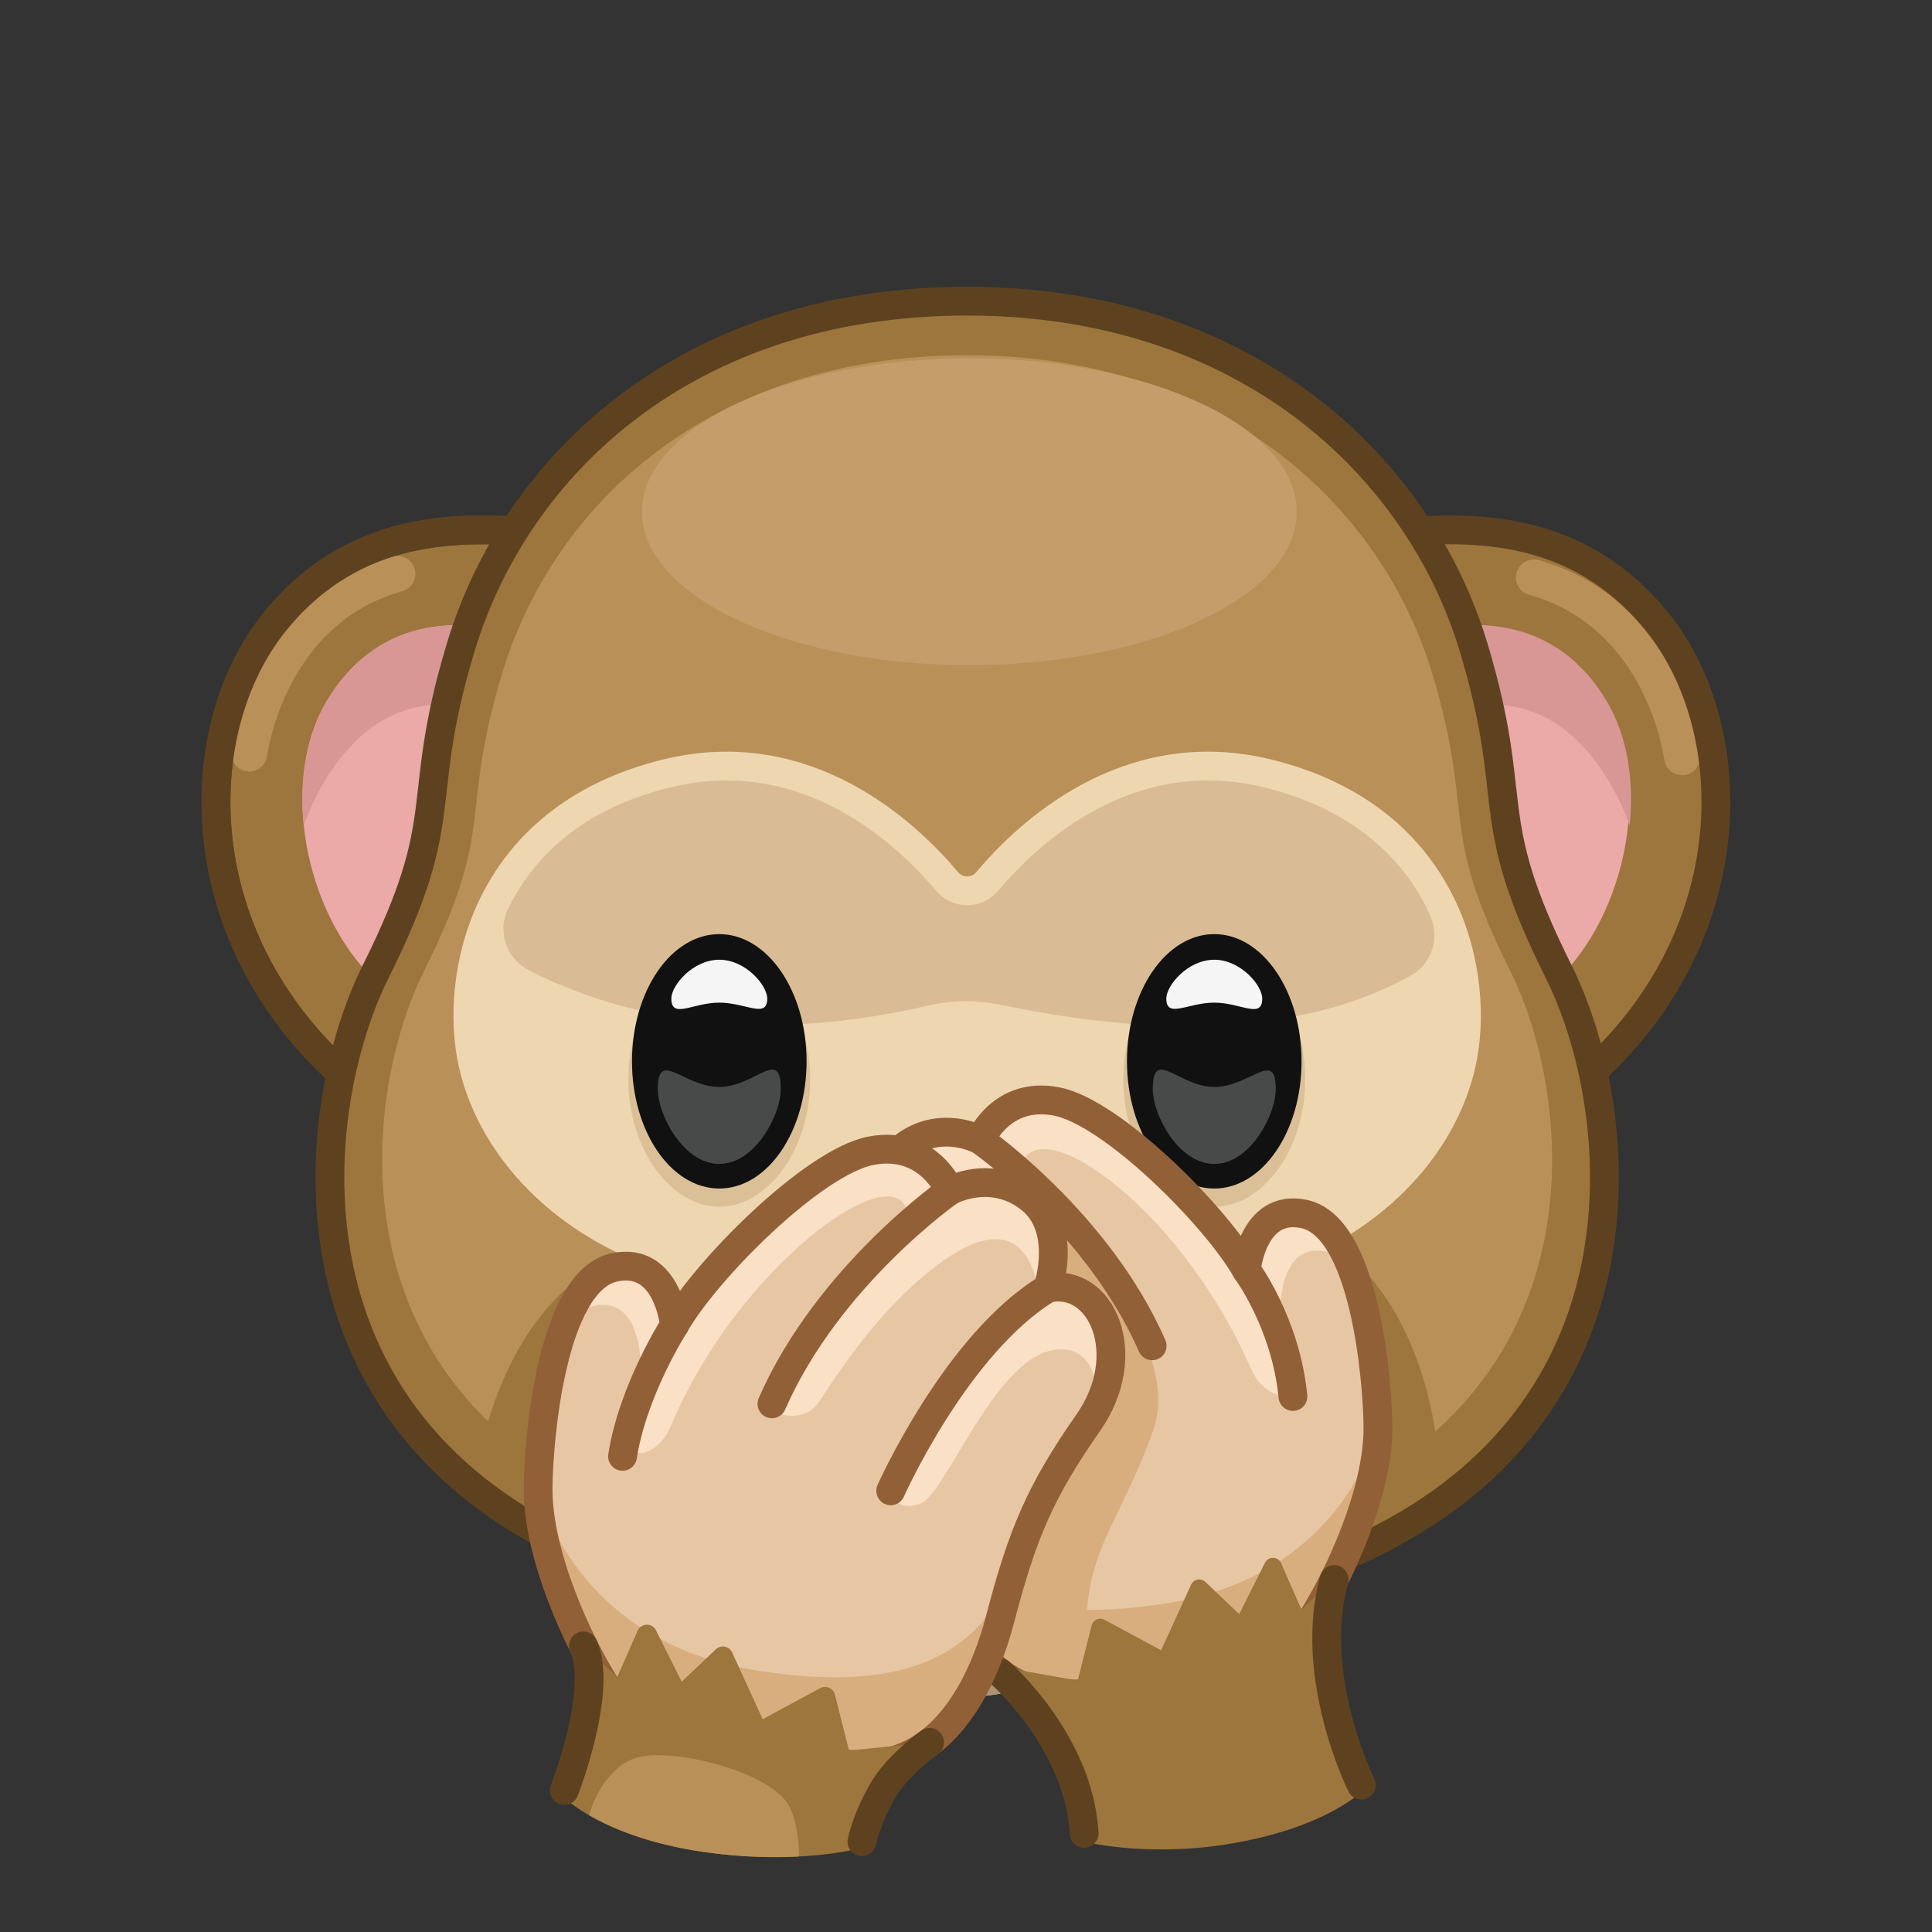 <svg xmlns="http://www.w3.org/2000/svg" xmlns:xlink="http://www.w3.org/1999/xlink" viewBox="0 0 512 512" width="512" height="512" style="width: 100%; height: 100%; transform: translate3d(0,0,0); content-visibility: visible;" preserveAspectRatio="xMidYMid meet"><rect x="0" y="0" width="512" height="512" fill="#333333" stroke="none"/><defs><clipPath id="__lottie_element_2"><rect width="512" height="512" x="0" y="0"></rect></clipPath></defs><g clip-path="url(#__lottie_element_2)"><g style="display: block;" transform="matrix(0.954,0,0,0.954,249.378,282.719)" opacity="1"><g opacity="1" transform="matrix(1,0,0,1,0,0)"><path fill="rgb(156,118,61)" fill-opacity="1" d=" M-113.838,-148.617 C-133.603,-149.922 -162.858,-151.042 -185.03,-123.674 C-209.502,-93.466 -209.973,-34.035 -162.685,5.199 C-113.157,46.291 -58.755,-144.98 -113.838,-148.617z"></path><path stroke-linecap="butt" stroke-linejoin="miter" fill-opacity="0" stroke-miterlimit="10" stroke="rgb(94,66,31)" stroke-opacity="1" stroke-width="8" d=" M-113.838,-148.617 C-133.603,-149.922 -162.858,-151.042 -185.03,-123.674 C-209.502,-93.466 -209.973,-34.035 -162.685,5.199 C-113.157,46.291 -58.755,-144.98 -113.838,-148.617z"></path></g><g opacity="1" transform="matrix(1,0,0,1,0,0)"><path stroke-linecap="round" stroke-linejoin="round" fill-opacity="0" stroke="rgb(186,144,89)" stroke-opacity="1" stroke-width="10" d=" M-192.166,-87.002 C-192.166,-87.002 -187.331,-126.749 -151.012,-136.931"></path></g><g opacity="1" transform="matrix(1,0,0,1,0,0)"><path stroke-linecap="butt" stroke-linejoin="miter" fill-opacity="0" stroke-miterlimit="10" stroke="rgb(94,66,31)" stroke-opacity="1" stroke-width="8" d=" M-113.838,-148.617 C-133.603,-149.922 -162.858,-151.042 -185.03,-123.674 C-209.502,-93.466 -209.973,-34.035 -162.685,5.199 C-113.157,46.291 -58.755,-144.98 -113.838,-148.617z"></path></g><g opacity="1" transform="matrix(1,0,0,1,0,0)"><path fill="rgb(235,170,168)" fill-opacity="1" d=" M-124.751,-121.463 C-124.751,-121.463 -153.851,-129.967 -170.721,-101.453 C-184.468,-78.218 -176.023,-39.145 -154.4,-21.519 C-128.684,-0.557 -107.023,-123.412 -124.751,-121.463z"></path></g><g opacity="1" transform="matrix(1,0,0,1,0,0)"><path fill="rgb(216,150,149)" fill-opacity="1" d=" M-118.6,-94.888 C-161.236,-117.045 -177.003,-67.02 -177.003,-67.02 C-177.013,-67.02 -177.013,-67.03 -177.023,-67.03 C-178.306,-79.458 -176.417,-91.816 -170.718,-101.455 C-153.854,-129.969 -124.753,-121.462 -124.753,-121.462 C-119.206,-122.068 -117.519,-110.479 -118.6,-94.888z"></path></g></g><g style="display: block;" transform="matrix(0.954,0,0,0.954,249.378,282.719)" opacity="1"><g opacity="1" transform="matrix(1,0,0,1,0,0)"><path fill="rgb(156,118,61)" fill-opacity="1" d=" M127.69,-148.617 C147.455,-149.922 176.71,-151.042 198.882,-123.674 C223.354,-93.466 223.825,-34.035 176.537,5.199 C127.009,46.291 72.607,-144.98 127.69,-148.617z"></path></g><g opacity="1" transform="matrix(1,0,0,1,0,0)"><path fill="rgb(235,170,168)" fill-opacity="1" d=" M138.603,-121.463 C138.603,-121.463 167.703,-129.967 184.573,-101.453 C198.32,-78.218 189.875,-39.145 168.252,-21.519 C142.536,-0.557 120.875,-123.412 138.603,-121.463z"></path></g><g opacity="1" transform="matrix(1,0,0,1,0,0)"><path stroke-linecap="round" stroke-linejoin="round" fill-opacity="0" stroke="rgb(186,144,89)" stroke-opacity="1" stroke-width="10" d=" M205.865,-86.002 C205.865,-86.002 201.031,-125.749 164.712,-135.931"></path></g><g opacity="1" transform="matrix(1,0,0,1,0,0)"><path stroke-linecap="butt" stroke-linejoin="miter" fill-opacity="0" stroke-miterlimit="10" stroke="rgb(94,66,31)" stroke-opacity="1" stroke-width="8" d=" M127.69,-148.617 C147.455,-149.922 176.71,-151.042 198.882,-123.674 C223.354,-93.466 223.825,-34.035 176.537,5.199 C127.009,46.291 72.607,-144.98 127.69,-148.617z"></path></g><g opacity="1" transform="matrix(1,0,0,1,0,0)"><path fill="rgb(216,150,149)" fill-opacity="1" d=" M132.877,-94.888 C175.513,-117.045 191.279,-67.02 191.279,-67.02 C191.289,-67.02 191.29,-67.03 191.3,-67.03 C192.583,-79.458 190.694,-91.816 184.995,-101.455 C168.131,-129.969 139.03,-121.462 139.03,-121.462 C133.483,-122.068 131.796,-110.479 132.877,-94.888z"></path></g></g><g style="display: block;" transform="matrix(0.954,0,0,0.954,249.378,282.719)" opacity="1"><g opacity="1" transform="matrix(1,0,0,1,0,0)"><path fill="rgb(156,118,61)" fill-opacity="1" d=" M171.547,-26.509 C149.548,-70.504 161.189,-72.525 147.986,-116.41 C132.781,-166.949 84.511,-212.689 7.263,-212.689 C-70.817,-212.689 -118.255,-166.949 -133.46,-116.41 C-146.663,-72.525 -135.022,-70.504 -157.021,-26.509 C-181.175,21.796 -191.376,153.49 7.263,153.49 C205.902,153.49 195.701,21.796 171.547,-26.509z"></path></g><g opacity="1" transform="matrix(1,0,0,1,0,0)"><path fill="rgb(186,144,89)" fill-opacity="1" d=" M158.07,-26.762 C137.876,-67.147 148.562,-69.003 136.442,-109.288 C122.485,-155.681 78.174,-197.669 7.263,-197.669 C-64.412,-197.669 -107.958,-155.681 -121.916,-109.288 C-134.036,-69.003 -123.35,-67.147 -143.544,-26.762 C-165.717,17.58 -175.08,138.471 7.263,138.471 C189.606,138.471 180.243,17.58 158.07,-26.762z"></path></g><g opacity="1" transform="matrix(1,0,0,1,0,0)"><path fill="rgb(197,157,107)" fill-opacity="1" d=" M98.819,-154.202 C98.819,-130.666 58.104,-111.586 7.881,-111.586 C-42.342,-111.586 -83.056,-130.666 -83.056,-154.202 C-83.056,-177.738 -42.342,-196.818 7.881,-196.818 C58.104,-196.818 98.819,-177.738 98.819,-154.202z"></path></g><g opacity="1" transform="matrix(1,0,0,1,0,0)"><path fill="rgb(156,118,61)" fill-opacity="1" d=" M-105.992,131.409 C-87.282,119.079 -70.602,84.299 -97.482,56.919 C-97.482,56.919 -122.196,68.596 -129.732,115.919 C-129.732,115.919 -105.992,131.409 -105.992,131.409z"></path></g><g opacity="1" transform="matrix(1,0,0,1,0,0)"><path fill="rgb(156,118,61)" fill-opacity="1" d=" M138.198,122.769 C128.818,129.159 117.788,134.809 104.868,139.469 C84.388,125.059 65.918,86.109 98.798,42.869 C98.798,42.869 134.097,54.436 138.587,112.139 C138.892,116.059 138.578,119.599 138.198,122.769z"></path></g><g opacity="1" transform="matrix(1,0,0,1,0,0)"><path stroke-linecap="butt" stroke-linejoin="miter" fill-opacity="0" stroke-miterlimit="10" stroke="rgb(94,66,31)" stroke-opacity="1" stroke-width="8" d=" M171.547,-26.509 C149.548,-70.504 161.189,-72.525 147.986,-116.41 C132.781,-166.949 84.511,-212.689 7.263,-212.689 C-70.817,-212.689 -118.255,-166.949 -133.46,-116.41 C-146.663,-72.525 -135.022,-70.504 -157.021,-26.509 C-181.175,21.796 -191.376,153.49 7.263,153.49 C205.902,153.49 195.701,21.796 171.547,-26.509z"></path></g><g opacity="1" transform="matrix(1,0,0,1,0,0)"><path fill="rgb(238,214,177)" fill-opacity="1" d=" M90.539,-81.545 C51.739,-90.951 24.096,-64.886 12.851,-51.505 C9.929,-48.028 4.597,-48.028 1.675,-51.505 C-9.57,-64.886 -37.213,-90.951 -76.013,-81.545 C-127.458,-69.073 -135.253,-24.384 -130.057,-1 C-125.203,20.841 -107.203,41.777 -78.596,52.066 C-75.144,53.308 -73.13,56.891 -73.915,60.474 C-77.385,76.319 -84.315,117.823 -68.115,141.28 C-65.303,145.352 -60.885,148.046 -55.983,148.72 C-48.601,149.735 -35.826,152.496 -25.088,159.947 C-8.113,171.726 7.263,171.004 7.263,171.004 C7.263,171.004 22.639,171.726 39.614,159.947 C50.351,152.496 63.126,149.735 70.508,148.72 C75.41,148.046 79.828,145.352 82.64,141.28 C98.84,117.823 91.911,76.319 88.441,60.474 C87.656,56.891 89.67,53.308 93.122,52.066 C121.729,41.777 139.73,20.841 144.583,-1 C149.78,-24.384 141.984,-69.073 90.539,-81.545z"></path></g><g opacity="1" transform="matrix(1,0,0,1,0,0)"><path fill="rgb(217,188,149)" fill-opacity="1" d=" M136.053,-41.567 C138.599,-35.514 136.165,-28.478 130.418,-25.3 C90.718,-3.346 39.027,-12.652 16.534,-17.243 C9.86,-18.605 2.97,-18.547 -3.661,-16.992 C-59.788,-3.829 -97.553,-18.086 -114.536,-26.852 C-120.78,-30.075 -123.376,-37.722 -120.232,-44.006 C-114.746,-54.971 -103.051,-70.975 -74.355,-78.355 C-35.691,-88.299 -9.572,-64.889 1.678,-51.509 C4.598,-48.029 9.928,-48.029 12.848,-51.509 C24.098,-64.889 50.951,-87.241 89.751,-77.841 C116.537,-71.342 129.358,-57.488 136.053,-41.567z"></path></g><g opacity="1" transform="matrix(1,0,0,1,0,0)"><path stroke-linecap="butt" stroke-linejoin="miter" fill-opacity="0" stroke-miterlimit="10" stroke="rgb(238,214,177)" stroke-opacity="1" stroke-width="8" d=" M90.539,-81.545 C51.739,-90.951 24.096,-64.886 12.851,-51.505 C9.929,-48.028 4.597,-48.028 1.675,-51.505 C-9.57,-64.886 -37.213,-90.951 -76.013,-81.545 C-127.458,-69.073 -135.253,-24.384 -130.057,-1 C-125.203,20.841 -107.203,41.777 -78.596,52.066 C-75.144,53.308 -73.13,56.891 -73.915,60.474 C-77.385,76.319 -84.315,117.823 -68.115,141.28 C-65.303,145.352 -60.885,148.046 -55.983,148.72 C-48.601,149.735 -35.826,152.496 -25.088,159.947 C-8.113,171.726 7.263,171.004 7.263,171.004 C7.263,171.004 22.639,171.726 39.614,159.947 C50.351,152.496 63.126,148.735 70.508,147.72 C75.41,147.046 79.828,145.352 82.64,141.28 C98.84,117.823 91.911,76.319 88.441,60.474 C87.656,56.891 89.67,53.308 93.122,52.066 C121.729,41.777 139.73,20.841 144.583,-1 C149.78,-24.384 141.984,-69.073 90.539,-81.545z"></path></g><g opacity="0.11" transform="matrix(1,0,0,1,0,0)"><path fill="rgb(156,118,61)" fill-opacity="1" d=" M93.816,126.031 C92.145,132.631 88.569,139.918 85.759,143.988 C82.949,148.058 75.409,148.051 70.509,148.721 C63.129,149.731 50.349,152.501 39.609,159.951 C22.639,171.731 7.259,171.001 7.259,171.001 C7.259,171.001 -8.111,171.731 -25.091,159.951 C-35.821,152.501 -48.601,149.731 -55.981,148.721 C-60.881,148.051 -67.09,148.099 -70.497,144.514 C-74.338,140.473 -77.671,131.173 -79.241,126.073 C-66.931,129.483 -29.561,140.171 -15.141,148.441 C2.789,158.731 22.509,154.101 30.909,148.441 C38.799,143.121 68.966,130.041 93.816,126.031z"></path></g><g opacity="1" transform="matrix(1,0,0,1,0,0)"><path stroke-linecap="round" stroke-linejoin="round" fill-opacity="0" stroke="rgb(176,147,114)" stroke-opacity="1" stroke-width="8" d=" M-69.026,145.311 C-51.815,150.437 -36.879,153.188 -25.887,160.148 C-7.277,171.93 7.263,171.004 7.263,171.004 C7.263,171.004 22.639,171.726 39.614,159.947 C49.796,152.882 64.616,150.091 83.273,145.311"></path></g></g><g style="display: block;" transform="matrix(0.954,0,0,0.954,251.466,276.712)" opacity="1"><g opacity="1" transform="matrix(1,0,0,1,0,0)"><path fill="rgb(219,191,151)" fill-opacity="1" d=" M-38.523,9.822 C-38.523,29.338 -50.39,45.158 -63.783,45.158 C-77.176,45.158 -89.044,29.338 -89.044,9.822 C-89.044,-9.694 -77.176,-25.514 -63.783,-25.514 C-50.39,-25.514 -38.523,-9.694 -38.523,9.822z"></path></g><g opacity="1" transform="matrix(1,0,0,1,0,0)"><g opacity="1" transform="matrix(1,0,0,1,0,0)"><path fill="rgb(17,17,17)" fill-opacity="1" d=" M-39.533,4.77 C-39.533,24.286 -50.39,40.106 -63.783,40.106 C-77.176,40.106 -88.033,24.286 -88.033,4.77 C-88.033,-14.746 -77.176,-30.566 -63.783,-30.566 C-50.39,-30.566 -39.533,-14.746 -39.533,4.77z"></path></g><g opacity="1" transform="matrix(1,0,0,1,0,0)"><path fill="rgb(245,245,245)" fill-opacity="1" d=" M-50.461,-12.676 C-50.461,-6.975 -56.425,-11.535 -63.783,-11.535 C-71.141,-11.535 -77.106,-6.848 -77.106,-12.676 C-77.106,-16.306 -71.141,-23.45 -63.783,-23.45 C-56.425,-23.45 -50.461,-16.305 -50.461,-12.676z"></path></g><g opacity="1" transform="matrix(1,0,0,1,0,0)"><path fill="rgb(72,73,73)" fill-opacity="1" d=" M-46.701,12.524 C-46.701,19.603 -53.797,33.272 -63.783,33.272 C-73.769,33.272 -80.865,19.603 -80.865,12.524 C-80.865,1.167 -73.769,11.875 -63.783,11.875 C-53.797,11.875 -46.701,0.653 -46.701,12.524z"></path></g></g></g><g style="display: block;" transform="matrix(-0.954,0,0,0.954,260.945,276.712)" opacity="1"><g opacity="1" transform="matrix(1,0,0,1,0,0)"><path fill="rgb(219,191,151)" fill-opacity="1" d=" M-38.523,9.822 C-38.523,29.338 -50.39,45.158 -63.783,45.158 C-77.176,45.158 -89.044,29.338 -89.044,9.822 C-89.044,-9.694 -77.176,-25.514 -63.783,-25.514 C-50.39,-25.514 -38.523,-9.694 -38.523,9.822z"></path></g><g opacity="1" transform="matrix(1,0,0,1,0,0)"><g opacity="1" transform="matrix(1,0,0,1,0,0)"><path fill="rgb(17,17,17)" fill-opacity="1" d=" M-39.533,4.77 C-39.533,24.286 -50.39,40.106 -63.783,40.106 C-77.176,40.106 -88.033,24.286 -88.033,4.77 C-88.033,-14.746 -77.176,-30.566 -63.783,-30.566 C-50.39,-30.566 -39.533,-14.746 -39.533,4.77z"></path></g><g opacity="1" transform="matrix(1,0,0,1,0,0)"><path fill="rgb(245,245,245)" fill-opacity="1" d=" M-50.461,-12.676 C-50.461,-6.975 -56.425,-11.535 -63.783,-11.535 C-71.141,-11.535 -77.106,-6.848 -77.106,-12.676 C-77.106,-16.306 -71.141,-23.45 -63.783,-23.45 C-56.425,-23.45 -50.461,-16.305 -50.461,-12.676z"></path></g><g opacity="1" transform="matrix(1,0,0,1,0,0)"><path fill="rgb(72,73,73)" fill-opacity="1" d=" M-46.701,12.524 C-46.701,19.603 -53.797,33.272 -63.783,33.272 C-73.769,33.272 -80.865,19.603 -80.865,12.524 C-80.865,1.167 -73.769,11.875 -63.783,11.875 C-53.797,11.875 -46.701,0.653 -46.701,12.524z"></path></g></g></g><g style="display: block;" transform="matrix(0.954,0,0,0.954,249.378,282.719)" opacity="1"><g opacity="1" transform="matrix(1,0,0,1,0,0)"><path fill="rgb(231,199,163)" fill-opacity="1" d=" M84.801,56.426 C84.801,56.426 86.513,37.931 100.799,40.872 C117.858,44.384 121.279,87.495 121.371,100.078 C121.503,118.141 110.484,141.754 103.133,153.279 C95.782,164.804 43.599,177.85 26.54,173.334 C9.481,168.818 0.951,149.25 -2.561,135.201 C-6.073,121.152 -19.623,99.49 -28.139,82.573 C-38.242,62.503 -29.646,43.465 -15.379,46.475 C-15.379,46.475 -20.862,30.335 -10.471,22.307 C-0.08,14.279 10.93,20.356 10.93,20.356 C10.93,20.356 16.645,6.614 32.115,9.624 C47.585,12.634 76.465,41.624 84.801,56.426z"></path></g><g opacity="1" transform="matrix(1,0,0,1,0,0)"><path fill="rgb(250,224,197)" fill-opacity="1" d=" M-30.389,79.296 C-29.162,79.325 -28.53,78.819 -28.725,77.573 C-29.981,69.688 -26.045,60.934 -16.098,63.564 C-0.958,67.568 11.577,101.352 18.211,104.605 C23.216,107.06 26.25,103.405 26.25,103.405 C17.237,75.006 -13.051,45.535 -13.051,45.535 C-9.4,30.018 0.812,30.233 14.469,40.649 C27.548,50.624 37.582,64.239 45.669,76.813 C50.668,84.586 59.669,79.333 59.669,79.333 C47.958,52.64 21.955,29.395 21.955,29.395 C24.034,9.312 66.067,37.824 86.088,83.832 C89.992,92.803 99.867,94.186 97.478,83.959 C96.632,80.338 94.003,73.951 94.003,73.951 C93.078,39.217 113.423,54.17 114.027,54.618 C110.99,47.443 106.853,42.06 101.246,40.902 C86.838,37.933 85.115,56.584 85.115,56.584 C76.714,41.661 47.597,12.428 31.992,9.4 C16.397,6.363 10.634,20.215 10.634,20.215 C10.634,20.215 -0.464,14.092 -10.939,22.182 C-21.413,30.281 -15.884,46.548 -15.884,46.548 C-29.405,43.696 -37.865,60.469 -30.389,79.296z"></path></g><g opacity="1" transform="matrix(1,0,0,1,0,0)"><path fill="rgb(217,174,126)" fill-opacity="1" d=" M58.868,101.259 C48.808,129.109 39.132,134.346 40.423,162.196 C40.734,168.906 40.697,168.289 37.807,174.209 C33.307,174.359 29.418,174.099 26.538,173.339 C9.478,168.819 0.947,149.249 -2.563,135.199 C-6.073,121.149 -19.623,99.489 -28.143,82.569 C-38.243,62.499 -29.642,43.469 -15.382,46.479 C-15.382,46.479 -16.453,43.329 -16.753,39.119 C3.857,35.199 19.368,32.959 24.038,33.989 C24.038,33.989 68.928,73.409 58.868,101.259z"></path></g><g opacity="1" transform="matrix(1,0,0,1,0,0)"><path fill="rgb(217,174,126)" fill-opacity="1" d=" M-15.584,106 C-9.838,116.683 -4.56,127.181 -2.56,135.201 C0.952,149.25 9.479,168.821 26.543,173.338 C43.597,177.845 95.783,164.801 103.129,153.279 C110.485,141.757 121.501,118.137 121.374,100.078 C121.374,100.078 112.841,141.389 61.87,149.162 C21.643,155.297 -0.228,144.791 -8.921,114.283 C-10.18,109.873 -12.511,107.249 -15.584,106z"></path></g><g opacity="1" transform="matrix(1,0,0,1,0,0)"><path stroke-linecap="round" stroke-linejoin="round" fill-opacity="0" stroke="rgb(146,96,55)" stroke-opacity="1" stroke-width="8" d=" M84.801,56.426 C84.801,56.426 86.513,37.931 100.799,40.872 C117.858,44.384 121.279,87.495 121.371,100.078 C121.503,118.141 110.484,141.754 103.133,153.279 C95.782,164.804 43.599,177.85 26.54,173.334 C9.481,168.818 1.094,149.213 -2.561,135.201 C-8.582,112.121 -13.427,100.831 -26.187,82.573 C-39.058,64.156 -29.646,43.465 -15.379,46.475 C-15.379,46.475 -20.862,30.335 -10.471,22.307 C-0.08,14.279 10.93,20.356 10.93,20.356 C10.93,20.356 16.645,6.614 32.115,9.624 C47.585,12.634 76.465,41.624 84.801,56.426z"></path></g><g opacity="1" transform="matrix(1,0,0,1,0,0)"><path stroke-linecap="round" stroke-linejoin="round" fill-opacity="0" stroke="rgb(146,96,55)" stroke-opacity="1" stroke-width="8" d=" M84.801,56.426 C84.801,56.426 95.782,71.145 97.761,91.577"></path></g><g opacity="1" transform="matrix(1,0,0,1,0,0)"><path stroke-linecap="round" stroke-linejoin="round" fill-opacity="0" stroke="rgb(146,96,55)" stroke-opacity="1" stroke-width="8" d=" M10.93,20.356 C10.93,20.356 43.599,43.13 58.652,77.5"></path></g><g opacity="1" transform="matrix(1,0,0,1,0,0)"><path stroke-linecap="round" stroke-linejoin="round" fill-opacity="0" stroke="rgb(146,96,55)" stroke-opacity="1" stroke-width="8" d=" M26.791,100.831 C26.791,100.831 9.212,61.304 -15.379,46.475"></path></g><g opacity="1" transform="matrix(1,0,0,1,0,0)"><path fill="rgb(156,118,61)" fill-opacity="1" d=" M117.769,200.533 C117.769,200.533 101.764,169.49 109.216,142.416 C109.216,142.416 100.13,150.755 100.13,150.755 C100.13,150.755 94.488,137.882 94.488,137.882 C93.642,135.953 90.929,135.884 89.987,137.768 C89.987,137.768 82.849,152.037 82.849,152.037 C82.849,152.037 73.446,143.093 73.446,143.093 C72.21,141.917 70.182,142.307 69.472,143.859 C69.472,143.859 61.133,162.072 61.133,162.072 C61.133,162.072 45.423,153.607 45.423,153.607 C43.998,152.839 42.229,153.616 41.833,155.186 C41.833,155.186 37.969,170.491 37.969,170.491 C37.969,170.491 14.365,166.293 14.365,166.293 C14.365,166.293 36.975,183.624 39.775,215.253 C39.775,215.253 56.775,219.541 79.111,216.018 C107.64,211.519 117.769,200.533 117.769,200.533z"></path></g><g opacity="1" transform="matrix(1,0,0,1,0,0)"><path stroke-linecap="round" stroke-linejoin="round" fill-opacity="0" stroke="rgb(94,66,31)" stroke-opacity="1" stroke-width="8" d=" M116.769,199.533 C116.769,199.533 101.764,169.49 109.216,142.416"></path></g><g opacity="1" transform="matrix(1,0,0,1,0,0)"><path stroke-linecap="round" stroke-linejoin="round" fill-opacity="0" stroke="rgb(94,66,31)" stroke-opacity="1" stroke-width="8" d=" M16.365,168.293 C16.365,168.293 38.26,187.255 39.775,212.939"></path></g></g><g style="display: block;" transform="matrix(0.954,0,0,0.954,249.378,282.718)" opacity="1"><g opacity="1" transform="matrix(1,0,0,1,0,0)"><g opacity="1" transform="matrix(1,0,0,1,0,0)"><path fill="rgb(231,199,163)" fill-opacity="1" d=" M-74.052,71.796 C-74.052,71.796 -75.826,52.641 -90.621,55.687 C-108.289,59.324 -111.832,103.973 -111.927,117.005 C-112.064,135.712 -100.651,160.168 -93.038,172.104 C-85.425,184.04 -31.381,197.551 -13.713,192.874 C3.955,188.197 12.789,167.931 16.426,153.381 C20.064,138.831 34.097,116.395 42.916,98.875 C53.379,78.089 44.477,58.371 29.701,61.489 C29.701,61.489 35.381,44.774 24.619,36.46 C13.857,28.146 2.453,34.439 2.453,34.439 C2.453,34.439 -3.466,20.206 -19.488,23.324 C-35.51,26.442 -65.418,56.466 -74.052,71.796z"></path></g><g opacity="1" transform="matrix(1,0,0,1,0,0)"><path fill="rgb(250,224,197)" fill-opacity="1" d=" M44.598,95.129 C43.338,95.159 42.688,94.639 42.888,93.359 C44.178,85.259 40.134,76.267 29.917,78.969 C14.364,83.082 1.489,117.785 -5.326,121.127 C-10.468,123.648 -13.584,119.894 -13.584,119.894 C-4.326,90.721 26.788,60.449 26.788,60.449 C23.038,44.509 12.547,44.73 -1.482,55.429 C-14.917,65.676 -25.226,79.662 -33.533,92.579 C-38.668,100.564 -47.914,95.167 -47.914,95.167 C-35.884,67.747 -9.173,43.869 -9.173,43.869 C-7.448,20.356 -55.34,52.739 -75.053,99.789 C-78.937,109.059 -89.207,110.425 -86.753,99.919 C-85.884,96.199 -83.182,89.639 -83.182,89.639 C-82.232,53.959 -103.133,69.319 -103.753,69.779 C-100.633,62.409 -96.383,56.879 -90.623,55.689 C-75.823,52.639 -74.053,71.799 -74.053,71.799 C-65.423,56.469 -35.512,26.439 -19.482,23.329 C-3.462,20.209 2.457,34.439 2.457,34.439 C2.457,34.439 13.858,28.149 24.618,36.459 C35.378,44.779 29.698,61.489 29.698,61.489 C43.588,58.559 52.278,75.789 44.598,95.129z"></path></g><g opacity="1" transform="matrix(1,0,0,1,0,0)"><path fill="rgb(217,174,126)" fill-opacity="1" d=" M29.914,123.139 C23.963,134.203 18.496,145.075 16.425,153.381 C12.787,167.931 3.956,188.2 -13.716,192.878 C-31.378,197.546 -85.426,184.037 -93.035,172.104 C-100.654,160.171 -112.062,135.708 -111.93,117.005 C-111.93,117.005 -103.093,159.79 -50.304,167.84 C-8.641,174.193 14.01,163.313 23.013,131.717 C24.316,127.15 26.731,124.432 29.914,123.139z"></path></g><g opacity="1" transform="matrix(1,0,0,1,0,0)"><path stroke-linecap="round" stroke-linejoin="round" fill-opacity="0" stroke="rgb(146,96,55)" stroke-opacity="1" stroke-width="8" d=" M-74.052,71.796 C-74.052,71.796 -75.826,52.641 -90.621,55.687 C-108.289,59.324 -111.832,103.973 -111.927,117.005 C-112.064,135.712 -100.651,160.168 -93.038,172.104 C-85.425,184.04 -31.381,197.551 -13.713,192.874 C3.955,188.197 12.64,167.893 16.426,153.381 C22.662,129.477 27.68,117.784 40.895,98.875 C54.225,79.801 44.477,58.371 29.701,61.489 C29.701,61.489 35.381,44.774 24.619,36.46 C13.857,28.146 2.453,34.439 2.453,34.439 C2.453,34.439 -3.466,20.206 -19.488,23.324 C-35.51,26.442 -65.418,56.466 -74.052,71.796z"></path></g><g opacity="1" transform="matrix(1,0,0,1,0,0)"><path stroke-linecap="round" stroke-linejoin="round" fill-opacity="0" stroke="rgb(146,96,55)" stroke-opacity="1" stroke-width="8" d=" M-74.052,71.796 C-74.052,71.796 -85.554,89.637 -88.475,108.2"></path></g><g opacity="1" transform="matrix(1,0,0,1,0,0)"><path stroke-linecap="round" stroke-linejoin="round" fill-opacity="0" stroke="rgb(146,96,55)" stroke-opacity="1" stroke-width="8" d=" M2.453,34.439 C2.453,34.439 -31.382,58.025 -46.971,93.621"></path></g><g opacity="1" transform="matrix(1,0,0,1,0,0)"><path stroke-linecap="round" stroke-linejoin="round" fill-opacity="0" stroke="rgb(146,96,55)" stroke-opacity="1" stroke-width="8" d=" M-13.973,117.785 C-13.973,117.785 4.233,76.848 29.701,61.489"></path></g><g opacity="1" transform="matrix(1,0,0,1,0,0)"><path fill="rgb(156,118,61)" fill-opacity="1" d=" M-104.652,203.032 C-104.652,203.032 -93.792,173.325 -99.338,160.853 C-99.338,160.853 -89.929,169.49 -89.929,169.49 C-89.929,169.49 -84.308,156.667 -84.308,156.667 C-83.343,154.466 -80.25,154.388 -79.175,156.537 C-79.175,156.537 -72.031,170.818 -72.031,170.818 C-72.031,170.818 -62.557,161.806 -62.557,161.806 C-61.147,160.464 -58.835,160.91 -58.025,162.68 C-58.025,162.68 -49.54,181.211 -49.54,181.211 C-49.54,181.211 -33.564,172.602 -33.564,172.602 C-31.938,171.726 -29.922,172.613 -29.47,174.404 C-29.47,174.404 -25.55,189.929 -25.55,189.929 C-25.55,189.929 -3.175,187.653 -3.175,187.653 C-3.175,187.653 -21.968,198.453 -21.968,216.967 C-21.968,216.967 -39.626,221.91 -65.965,218.094 C-93.576,214.094 -104.652,203.032 -104.652,203.032z"></path></g></g><g opacity="1" transform="matrix(1,0,0,1,0,0)"><path stroke-linecap="round" stroke-linejoin="round" fill-opacity="0" stroke="rgb(94,66,31)" stroke-opacity="1" stroke-width="8" d=" M-104.652,201.032 C-104.652,201.032 -93.792,173.325 -99.338,160.853"></path></g><g opacity="1" transform="matrix(1,0,0,1,0,0)"><path stroke-linecap="round" stroke-linejoin="round" fill-opacity="0" stroke="rgb(94,66,31)" stroke-opacity="1" stroke-width="8" d=" M-3.175,187.653 C-3.175,187.653 -11.971,193.839 -16.138,201.032 C-20.795,209.07 -21.968,215.253 -21.968,215.253"></path></g><g opacity="1" transform="matrix(1,0,0,1,0,0)"><path fill="rgb(186,144,89)" fill-opacity="1" d=" M-39.462,219.359 C-46.582,219.739 -55.602,219.599 -65.962,218.099 C-81.432,215.859 -91.713,211.399 -97.763,207.899 C-97.693,207.339 -94.288,195.504 -85.293,192.139 C-76.053,188.682 -47.883,195.446 -42.393,205.029 C-40.202,208.854 -39.346,215.253 -39.462,219.359z"></path></g></g></g></svg>